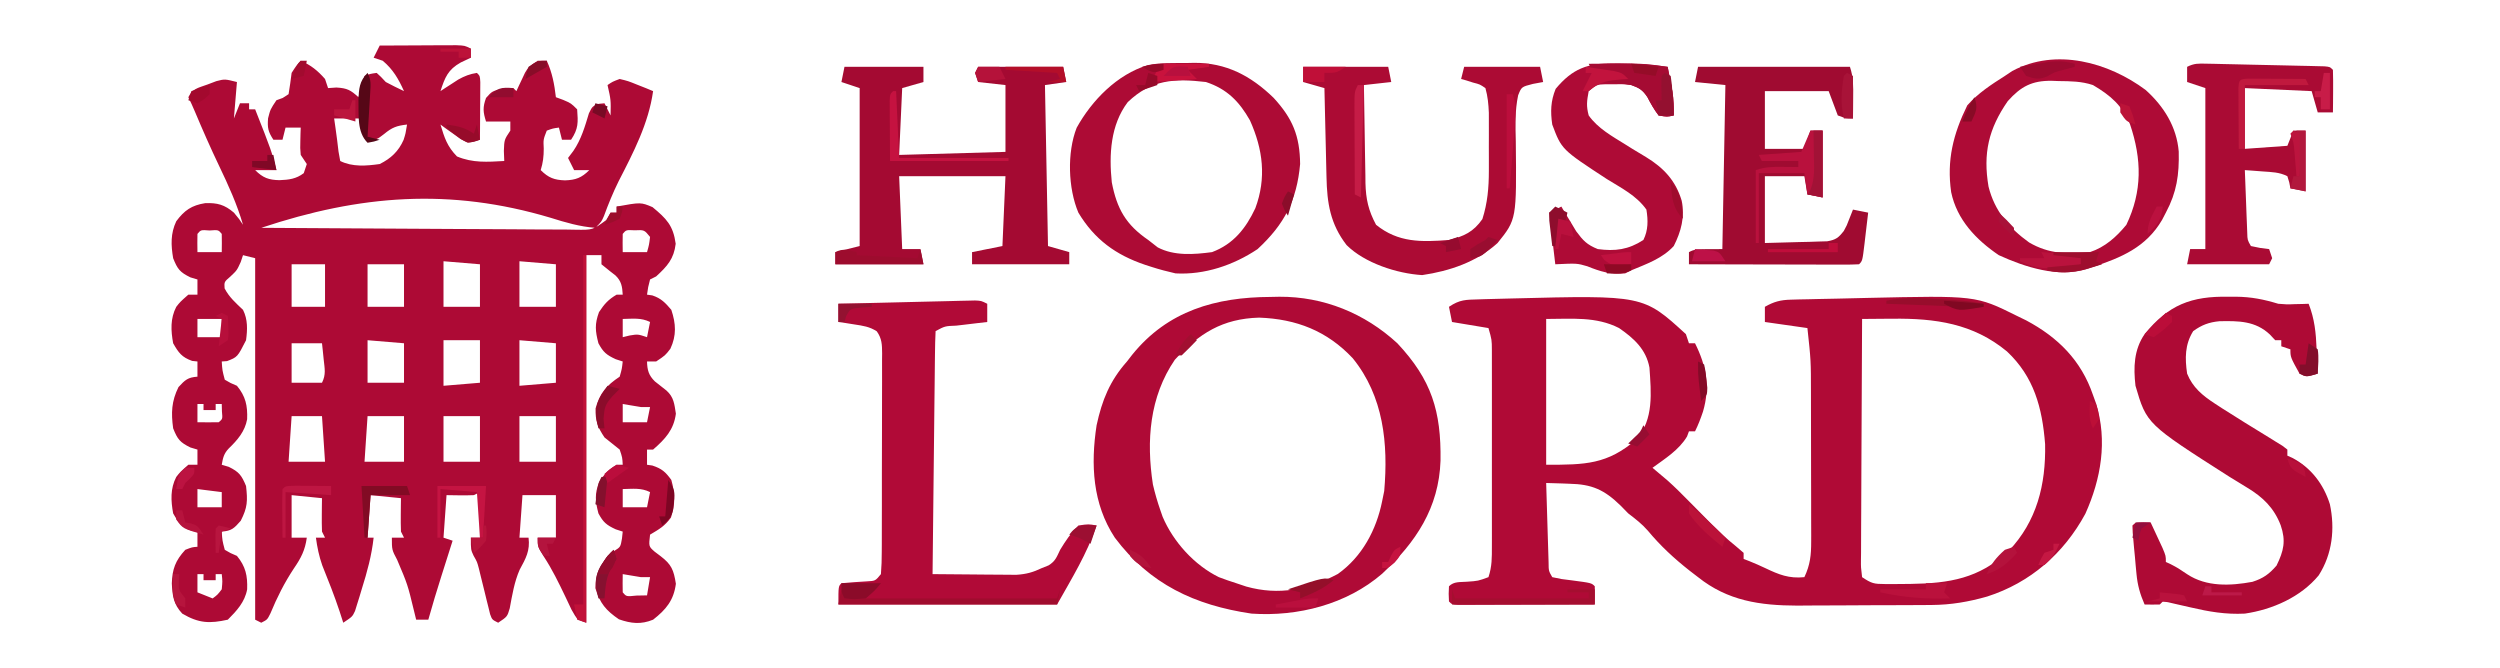 <?xml version="1.0" encoding="UTF-8"?>
<svg version="1.1" xmlns="http://www.w3.org/2000/svg" width="823" height="220">
<path d="M0 0 C3.951 -0.025 7.902 -0.043 11.853 -0.055 C13.859 -0.062 15.865 -0.075 17.871 -0.088 C19.756 -0.093 19.756 -0.093 21.68 -0.098 C22.842 -0.103 24.005 -0.108 25.203 -0.114 C28 0 28 0 30 1 C30 1.99 30 2.98 30 4 C28.36 4.773 28.36 4.773 26.688 5.562 C22.448 7.94 21.481 10.47 20 15 C20.797 14.476 20.797 14.476 21.609 13.941 C22.316 13.486 23.022 13.031 23.75 12.562 C24.794 11.884 24.794 11.884 25.859 11.191 C27.945 10.031 29.646 9.363 32 9 C33 10 33 10 33.114 12.041 C33.106 13.353 33.106 13.353 33.098 14.691 C33.093 16.108 33.093 16.108 33.088 17.553 C33.075 19.043 33.075 19.043 33.062 20.562 C33.058 21.56 33.053 22.557 33.049 23.584 C33.037 26.056 33.021 28.528 33 31 C29.295 32.152 29.295 32.152 26.641 30.785 C25.457 29.932 25.457 29.932 24.25 29.062 C23.451 28.497 22.652 27.931 21.828 27.348 C21.225 26.903 20.622 26.458 20 26 C21.32 30.4 22.218 33.197 25.438 36.5 C30.61 38.678 35.465 38.322 41 38 C40.959 36.907 40.917 35.814 40.875 34.688 C41 31 41 31 43 28 C43 27.01 43 26.02 43 25 C40.36 25 37.72 25 35 25 C34.021 21.886 33.87 20.357 35 17.25 C37 15 37 15 40.625 14.125 C41.739 14.084 42.852 14.043 44 14 C44.495 14.495 44.495 14.495 45 15 C45.254 14.446 45.508 13.891 45.77 13.32 C46.286 12.234 46.286 12.234 46.812 11.125 C47.149 10.406 47.485 9.686 47.832 8.945 C49 7 49 7 52 5 C52.99 5 53.98 5 55 5 C56.803 8.967 57.492 12.682 58 17 C59.176 17.433 59.176 17.433 60.375 17.875 C63 19 63 19 65 21 C65.315 25.336 65.449 27.327 63 31 C62.01 31 61.02 31 60 31 C59.505 29.02 59.505 29.02 59 27 C57.015 27.267 57.015 27.267 55 28 C53.845 30.937 53.845 30.937 54 33.938 C54 36.559 53.763 38.52 53 41 C55.543 43.543 57.495 44.257 61 44.375 C64.505 44.257 66.457 43.543 69 41 C67.35 41 65.7 41 64 41 C63.01 39.02 63.01 39.02 62 37 C62.578 36.237 63.155 35.474 63.75 34.688 C66.354 30.874 67.548 26.683 68.875 22.293 C70 20 70 20 72.125 19.176 C72.744 19.118 73.362 19.06 74 19 C74.99 20.98 74.99 20.98 76 23 C76.113 17.917 76.113 17.917 75 13 C76.641 11.883 76.641 11.883 79 11 C81.797 11.68 81.797 11.68 84.75 12.875 C85.735 13.264 86.72 13.654 87.734 14.055 C88.856 14.523 88.856 14.523 90 15 C88.507 25.674 83.514 35.201 78.641 44.684 C76.793 48.418 75.255 52.2 73.824 56.109 C73 58 73 58 71 60 C65.865 59.623 61.133 58.227 56.25 56.688 C23.11 46.801 -6.443 49.148 -39 60 C-24.597 60.117 -10.193 60.205 4.211 60.259 C10.899 60.285 17.586 60.32 24.274 60.377 C30.725 60.431 37.177 60.461 43.628 60.474 C46.092 60.484 48.556 60.502 51.02 60.529 C54.466 60.565 57.911 60.57 61.356 60.568 C62.38 60.586 63.404 60.604 64.458 60.622 C70.125 60.712 70.125 60.712 74.54 57.465 C75.022 56.651 75.504 55.838 76 55 C76.66 55 77.32 55 78 55 C78 54.34 78 53.68 78 53 C85.96 51.561 85.96 51.561 89.812 53.188 C94.378 56.97 96.624 59.205 97.438 65.25 C96.856 70.234 94.627 72.674 91 76 C90.01 76.495 90.01 76.495 89 77 C88.344 79.527 88.344 79.527 88 82 C88.578 82.082 89.155 82.165 89.75 82.25 C92.67 83.223 94.018 84.676 96 87 C97.522 91.566 97.747 95.399 95.688 99.812 C94 102 94 102 91 104 C90.01 104 89.02 104 88 104 C88.084 106.865 88.526 108.534 90.59 110.562 C91.844 111.588 93.116 112.592 94.406 113.57 C96.845 115.758 97.003 118.022 97.5 121.188 C96.802 126.508 93.991 129.524 90 133 C89.34 133 88.68 133 88 133 C88 134.65 88 136.3 88 138 C88.578 138.083 89.155 138.165 89.75 138.25 C92.874 139.291 94.053 140.315 96 143 C97.256 147.464 97.345 150.966 95.875 155.375 C93.84 158.223 91.961 159.239 89 161 C88.544 164.878 88.544 164.878 90.496 166.598 C91.137 167.081 91.777 167.564 92.438 168.062 C96.055 170.818 96.783 172.615 97.5 177.188 C96.787 182.626 94.283 185.656 90 189 C86.014 190.63 82.82 190.284 78.75 188.875 C74.507 185.982 72.468 183.58 71 178.625 C71 173.755 72.185 171.957 75 168 C75.722 167.464 76.444 166.928 77.188 166.375 C79.269 165.084 79.269 165.084 79.75 162.312 C79.832 161.549 79.915 160.786 80 160 C78.855 159.629 78.855 159.629 77.688 159.25 C74.62 157.823 73.6 156.96 72 154 C70.948 149.941 70.74 147.712 72.188 143.75 C73.941 141.09 75.263 139.589 78 138 C78.66 138 79.32 138 80 138 C79.879 135.635 79.879 135.635 79 133 C77.346 131.651 75.678 130.319 74 129 C71.687 125.53 70.989 123.627 71.062 119.438 C72.443 114.377 74.684 111.877 79 109 C79.73 106.437 79.73 106.437 80 104 C78.855 103.629 78.855 103.629 77.688 103.25 C74.62 101.823 73.6 100.96 72 98 C70.948 93.941 70.74 91.712 72.188 87.75 C73.941 85.09 75.263 83.589 78 82 C78.66 82 79.32 82 80 82 C79.847 79.321 79.58 77.554 77.598 75.66 C77.05 75.236 76.502 74.812 75.938 74.375 C74.968 73.591 73.999 72.808 73 72 C73 71.01 73 70.02 73 69 C71.35 69 69.7 69 68 69 C68 108.93 68 148.86 68 190 C65 189 65 189 63.133 185.684 C62.455 184.273 61.786 182.857 61.125 181.438 C58.938 176.877 56.786 172.422 54 168.188 C52 165 52 165 52 162 C53.98 162 55.96 162 58 162 C58 157.38 58 152.76 58 148 C54.37 148 50.74 148 47 148 C46.67 152.62 46.34 157.24 46 162 C46.99 162 47.98 162 49 162 C49.539 166.313 48.104 168.815 46.078 172.539 C44.298 176.601 43.62 180.899 42.809 185.242 C42 188 42 188 39 190 C37 189 37 189 36.346 187.206 C36.159 186.441 35.973 185.675 35.781 184.887 C35.571 184.051 35.361 183.215 35.145 182.354 C34.932 181.474 34.719 180.594 34.5 179.688 C34.077 177.961 33.65 176.236 33.219 174.512 C33.032 173.743 32.846 172.974 32.654 172.182 C32.068 169.968 32.068 169.968 30.924 167.968 C30 166 30 166 30 162 C30.99 162 31.98 162 33 162 C33 157.05 33 152.1 33 147 C32.34 147.33 31.68 147.66 31 148 C27.995 148.136 25.009 148.043 22 148 C21.67 152.62 21.34 157.24 21 162 C21.99 162.33 22.98 162.66 24 163 C23.829 163.539 23.657 164.078 23.481 164.633 C22.695 167.109 21.91 169.586 21.125 172.062 C20.856 172.91 20.586 173.758 20.309 174.631 C18.798 179.402 17.347 184.18 16 189 C14.68 189 13.36 189 12 189 C11.636 187.515 11.636 187.515 11.266 186 C9.188 177.414 9.188 177.414 5.75 169.312 C4 166 4 166 4 162 C5.32 162 6.64 162 8 162 C7.67 161.34 7.34 160.68 7 160 C6.93 158.126 6.916 156.25 6.938 154.375 C6.947 153.372 6.956 152.369 6.965 151.336 C6.976 150.565 6.988 149.794 7 149 C3.7 148.67 0.4 148.34 -3 148 C-3.33 152.62 -3.66 157.24 -4 162 C-3.34 162 -2.68 162 -2 162 C-2.648 167.842 -4.111 173.213 -5.875 178.812 C-6.132 179.67 -6.388 180.528 -6.652 181.412 C-6.909 182.231 -7.165 183.051 -7.43 183.895 C-7.659 184.636 -7.888 185.376 -8.125 186.14 C-9 188 -9 188 -12 190 C-12.392 188.783 -12.784 187.566 -13.188 186.312 C-14.891 181.163 -16.887 176.143 -18.914 171.113 C-19.978 168.064 -20.569 165.194 -21 162 C-20.01 162 -19.02 162 -18 162 C-18.33 161.34 -18.66 160.68 -19 160 C-19.07 158.126 -19.084 156.25 -19.062 154.375 C-19.053 153.372 -19.044 152.369 -19.035 151.336 C-19.024 150.565 -19.012 149.794 -19 149 C-22.3 148.67 -25.6 148.34 -29 148 C-29 152.62 -29 157.24 -29 162 C-27.35 162 -25.7 162 -24 162 C-24.563 166.132 -25.902 168.704 -28.25 172.125 C-31.39 176.87 -33.779 181.634 -35.957 186.883 C-37 189 -37 189 -39 190 C-39.66 189.67 -40.32 189.34 -41 189 C-41 149.73 -41 110.46 -41 70 C-42.32 69.67 -43.64 69.34 -45 69 C-45.248 69.743 -45.495 70.485 -45.75 71.25 C-47 74 -47 74 -49.188 76.062 C-51.206 77.794 -51.206 77.794 -51.062 79.938 C-49.563 82.847 -47.359 84.759 -45 87 C-43.392 90.215 -43.528 93.513 -44 97 C-46.821 102.542 -46.821 102.542 -50.25 103.875 C-50.828 103.916 -51.405 103.957 -52 104 C-51.816 106.941 -51.816 106.941 -51 110 C-49.117 111.108 -49.117 111.108 -47 112 C-44.148 115.463 -43.471 118.519 -43.641 123.008 C-44.366 127.027 -46.817 129.861 -49.688 132.625 C-51.307 134.322 -51.607 135.719 -52 138 C-51.237 138.227 -50.474 138.454 -49.688 138.688 C-46.287 140.348 -45.441 141.512 -44 145 C-43.454 149.914 -43.5 152.017 -45.75 156.438 C-47.944 158.937 -48.751 159.768 -52 160 C-51.816 162.941 -51.816 162.941 -51 166 C-49.117 167.108 -49.117 167.108 -47 168 C-44.148 171.463 -43.476 174.517 -43.637 179.004 C-44.399 183.192 -47.078 186.078 -50 189 C-55.986 190.319 -59.534 190.216 -65 187 C-67.89 183.923 -68.241 181.147 -68.438 177.062 C-68.29 172.357 -67.264 169.536 -64 166 C-61.75 165.125 -61.75 165.125 -60 165 C-60 163.35 -60 161.7 -60 160 C-60.578 159.938 -61.155 159.876 -61.75 159.812 C-65.171 158.577 -66.194 157.16 -68 154 C-68.759 149.82 -68.964 145.866 -66.977 142.02 C-65.688 140.375 -65.688 140.375 -63 138 C-62.01 138 -61.02 138 -60 138 C-60 136.35 -60 134.7 -60 133 C-61.145 132.66 -61.145 132.66 -62.312 132.312 C-65.774 130.622 -66.579 129.59 -68 126 C-68.701 120.88 -68.547 117.114 -66.25 112.438 C-64.056 110.061 -63.171 109.227 -60 109 C-60 107.35 -60 105.7 -60 104 C-60.866 103.907 -60.866 103.907 -61.75 103.812 C-65.171 102.577 -66.194 101.16 -68 98 C-68.759 93.82 -68.964 89.866 -66.977 86.02 C-65.688 84.375 -65.688 84.375 -63 82 C-62.01 82 -61.02 82 -60 82 C-60 80.35 -60 78.7 -60 77 C-60.763 76.773 -61.526 76.546 -62.312 76.312 C-65.774 74.622 -66.579 73.59 -68 70 C-68.731 65.686 -68.878 61.846 -66.969 57.832 C-64.292 54.226 -61.896 52.583 -57.438 51.875 C-53.465 51.735 -51.092 52.362 -48 55 C-46.188 57.188 -46.188 57.188 -45 59 C-46.981 52.191 -49.814 45.983 -52.869 39.607 C-55.7 33.689 -58.324 27.706 -60.871 21.66 C-61.538 20.088 -62.236 18.528 -63 17 C-61.55 14.1 -59.687 13.913 -56.688 12.812 C-55.722 12.448 -54.756 12.083 -53.762 11.707 C-51 11 -51 11 -47 12 C-47.33 15.96 -47.66 19.92 -48 24 C-47.34 22.35 -46.68 20.7 -46 19 C-45.01 19 -44.02 19 -43 19 C-43 19.66 -43 20.32 -43 21 C-42.34 21 -41.68 21 -41 21 C-35.629 34.633 -35.629 34.633 -34 41 C-36.31 41 -38.62 41 -41 41 C-38.441 43.559 -36.525 44.24 -33 44.312 C-29.905 44.186 -27.534 43.926 -25 42 C-24.67 41.01 -24.34 40.02 -24 39 C-24.66 38.01 -25.32 37.02 -26 36 C-26.195 33.738 -26.195 33.738 -26.125 31.312 C-26.107 30.504 -26.089 29.696 -26.07 28.863 C-26.047 28.248 -26.024 27.634 -26 27 C-27.65 27 -29.3 27 -31 27 C-31.33 28.32 -31.66 29.64 -32 31 C-32.99 31 -33.98 31 -35 31 C-36.719 28.371 -37.01 27.128 -36.75 23.938 C-36 21 -36 21 -34 18 C-33.319 17.753 -32.639 17.505 -31.938 17.25 C-31.298 16.837 -30.659 16.425 -30 16 C-29.613 13.675 -29.282 11.34 -29 9 C-27.438 6.562 -27.438 6.562 -26 5 C-22.629 6.445 -20.42 8.247 -18 11 C-17.505 12.485 -17.505 12.485 -17 14 C-16.093 13.938 -15.185 13.876 -14.25 13.812 C-10.71 14.017 -9.551 14.646 -7 17 C-6.34 14.69 -5.68 12.38 -5 10 C-3.188 9.312 -3.188 9.312 -1 9 C0.375 10.25 0.375 10.25 2 12 C3.976 13.046 5.974 14.054 8 15 C6.158 10.948 4.422 7.887 1 5 C0.01 4.67 -0.98 4.34 -2 4 C-1.34 2.68 -0.68 1.36 0 0 Z M-15 24 C-14.856 25.011 -14.711 26.021 -14.562 27.062 C-14.191 29.662 -13.857 32.266 -13.562 34.875 C-13.377 35.906 -13.191 36.938 -13 38 C-8.994 40.003 -4.345 39.622 0 39 C3.683 37.178 6.194 34.819 7.867 31.043 C8.529 28.946 8.529 28.946 9 26 C5.614 26.387 4.11 26.909 1.438 29.125 C-1 31 -1 31 -3.312 30.75 C-3.869 30.503 -4.426 30.255 -5 30 C-5.33 28.02 -5.66 26.04 -6 24 C-8.97 24 -11.94 24 -15 24 Z M-60 62 C-60.041 64 -60.043 66 -60 68 C-57.36 68 -54.72 68 -52 68 C-51.957 66 -51.959 64 -52 62 C-53.118 60.656 -53.118 60.656 -56 60.875 C-58.882 60.656 -58.882 60.656 -60 62 Z M80 62 C79.959 64 79.957 66 80 68 C82.64 68 85.28 68 88 68 C88.68 65.603 88.68 65.603 89 63 C87.109 60.667 87.109 60.667 83.938 60.812 C81.112 60.668 81.112 60.668 80 62 Z M21 71 C21 75.95 21 80.9 21 86 C24.96 86 28.92 86 33 86 C33 81.38 33 76.76 33 72 C29.04 71.67 25.08 71.34 21 71 Z M46 71 C46 75.95 46 80.9 46 86 C49.96 86 53.92 86 58 86 C58 81.38 58 76.76 58 72 C54.04 71.67 50.08 71.34 46 71 Z M-29 72 C-29 76.62 -29 81.24 -29 86 C-25.37 86 -21.74 86 -18 86 C-18 81.38 -18 76.76 -18 72 C-21.63 72 -25.26 72 -29 72 Z M-4 72 C-4 76.62 -4 81.24 -4 86 C-0.04 86 3.92 86 8 86 C8 81.38 8 76.76 8 72 C4.04 72 0.08 72 -4 72 Z M-60 90 C-60 91.98 -60 93.96 -60 96 C-57.36 96 -54.72 96 -52 96 C-52 94.02 -52 92.04 -52 90 C-54.64 90 -57.28 90 -60 90 Z M80 90 C80 91.98 80 93.96 80 96 C80.763 95.814 81.526 95.629 82.312 95.438 C85 95 85 95 88 96 C88.33 94.35 88.66 92.7 89 91 C86.043 89.522 83.258 89.94 80 90 Z M-4 97 C-4 101.62 -4 106.24 -4 111 C-0.04 111 3.92 111 8 111 C8 106.71 8 102.42 8 98 C4.04 97.67 0.08 97.34 -4 97 Z M21 97 C21 101.95 21 106.9 21 112 C26.94 111.505 26.94 111.505 33 111 C33 106.38 33 101.76 33 97 C29.04 97 25.08 97 21 97 Z M46 97 C46 101.95 46 106.9 46 112 C51.94 111.505 51.94 111.505 58 111 C58 106.71 58 102.42 58 98 C54.04 97.67 50.08 97.34 46 97 Z M-29 98 C-29 102.29 -29 106.58 -29 111 C-25.7 111 -22.4 111 -19 111 C-17.636 108.272 -18.122 106.39 -18.438 103.375 C-18.539 102.372 -18.641 101.369 -18.746 100.336 C-18.83 99.565 -18.914 98.794 -19 98 C-22.3 98 -25.6 98 -29 98 Z M-60 118 C-60 119.98 -60 121.96 -60 124 C-57.667 124.042 -55.333 124.041 -53 124 C-51.704 122.934 -51.704 122.934 -51.938 120.438 C-51.958 119.633 -51.979 118.829 -52 118 C-52.66 118 -53.32 118 -54 118 C-54 118.66 -54 119.32 -54 120 C-55.32 120 -56.64 120 -58 120 C-58 119.34 -58 118.68 -58 118 C-58.66 118 -59.32 118 -60 118 Z M80 118 C80 119.98 80 121.96 80 124 C82.64 124 85.28 124 88 124 C88.33 122.35 88.66 120.7 89 119 C88.01 119 87.02 119 86 119 C83.997 118.686 81.996 118.355 80 118 Z M-29 122 C-29.495 129.425 -29.495 129.425 -30 137 C-26.04 137 -22.08 137 -18 137 C-18.33 132.05 -18.66 127.1 -19 122 C-22.3 122 -25.6 122 -29 122 Z M-4 122 C-4.495 129.425 -4.495 129.425 -5 137 C-0.71 137 3.58 137 8 137 C8 132.05 8 127.1 8 122 C4.04 122 0.08 122 -4 122 Z M21 122 C21 126.95 21 131.9 21 137 C24.96 137 28.92 137 33 137 C33 132.05 33 127.1 33 122 C29.04 122 25.08 122 21 122 Z M46 122 C46 126.95 46 131.9 46 137 C49.96 137 53.92 137 58 137 C58 132.05 58 127.1 58 122 C54.04 122 50.08 122 46 122 Z M-60 146 C-60 147.98 -60 149.96 -60 152 C-57.36 152 -54.72 152 -52 152 C-52 150.35 -52 148.7 -52 147 C-54.64 146.67 -57.28 146.34 -60 146 Z M80 146 C80 147.98 80 149.96 80 152 C82.64 152 85.28 152 88 152 C88.33 150.35 88.66 148.7 89 147 C86.043 145.522 83.258 145.94 80 146 Z M-60 174 C-60 175.98 -60 177.96 -60 180 C-57.525 180.99 -57.525 180.99 -55 182 C-53.396 180.815 -53.396 180.815 -52 179 C-51.749 176.374 -51.749 176.374 -52 174 C-52.66 174 -53.32 174 -54 174 C-54 174.66 -54 175.32 -54 176 C-55.32 176 -56.64 176 -58 176 C-58 175.34 -58 174.68 -58 174 C-58.66 174 -59.32 174 -60 174 Z M80 174 C79.957 176 79.959 178 80 180 C81.184 181.416 81.184 181.416 84.562 181.062 C86.264 181.032 86.264 181.032 88 181 C88.33 179.02 88.66 177.04 89 175 C88.01 175 87.02 175 86 175 C83.997 174.686 81.996 174.355 80 174 Z " fill="#AD0A35" transform="translate(125,15)"/>
<path d="M0 0 C0.495 1.485 0.495 1.485 1 3 C1.66 3 2.32 3 3 3 C6.736 10.473 8.021 17.362 5.625 25.5 C4.858 27.764 4.068 29.863 3 32 C2.34 32 1.68 32 1 32 C0.691 32.835 0.691 32.835 0.375 33.688 C-2.269 38.135 -6.87 40.982 -11 44 C-10.553 44.375 -10.105 44.75 -9.645 45.137 C-9.04 45.648 -8.435 46.16 -7.812 46.688 C-7.221 47.186 -6.629 47.685 -6.02 48.199 C-3.58 50.375 -1.296 52.673 1 55 C2.977 57.002 4.957 59.002 6.938 61 C7.687 61.762 7.687 61.762 8.451 62.539 C10.994 65.099 13.561 67.494 16.379 69.75 C17.244 70.493 18.109 71.235 19 72 C19 72.66 19 73.32 19 74 C19.959 74.371 19.959 74.371 20.938 74.75 C22.685 75.463 24.424 76.204 26.125 77.023 C30.602 79.156 33.919 80.521 39 80 C40.924 75.942 41.248 72.697 41.243 68.225 C41.246 67.234 41.246 67.234 41.249 66.223 C41.252 64.048 41.242 61.874 41.23 59.699 C41.229 58.179 41.229 56.658 41.229 55.137 C41.228 51.952 41.219 48.767 41.206 45.582 C41.189 41.517 41.185 37.452 41.186 33.387 C41.185 30.247 41.18 27.106 41.173 23.965 C41.17 22.467 41.168 20.969 41.167 19.472 C41.159 8.698 41.159 8.698 40 -2 C35.38 -2.66 30.76 -3.32 26 -4 C26 -5.65 26 -7.3 26 -9 C28.959 -10.687 31.148 -11.267 34.543 -11.351 C35.439 -11.377 36.335 -11.403 37.259 -11.43 C38.225 -11.448 39.192 -11.466 40.188 -11.484 C41.706 -11.521 41.706 -11.521 43.255 -11.557 C45.407 -11.606 47.559 -11.649 49.711 -11.688 C52.933 -11.749 56.154 -11.832 59.375 -11.918 C95.442 -12.737 95.442 -12.737 109 -6 C110.489 -5.275 110.489 -5.275 112.008 -4.535 C122.505 1.055 130.116 8.649 134 20 C134.345 20.954 134.691 21.908 135.047 22.891 C138.804 35.147 136.677 47.615 131.5 59.125 C124.442 72.177 113.358 81.839 99.188 86.375 C93.088 88.118 87.275 89.119 80.926 89.161 C79.157 89.176 79.157 89.176 77.353 89.19 C76.091 89.194 74.828 89.199 73.527 89.203 C72.213 89.209 70.898 89.215 69.544 89.22 C66.762 89.231 63.981 89.237 61.199 89.24 C57.672 89.246 54.145 89.27 50.617 89.298 C47.872 89.317 45.128 89.322 42.383 89.324 C40.462 89.328 38.54 89.347 36.619 89.366 C24.355 89.335 13.734 87.774 4 80 C2.639 78.956 2.639 78.956 1.25 77.891 C-3.87 73.856 -8.354 69.724 -12.516 64.711 C-14.448 62.484 -16.661 60.785 -19 59 C-20.207 57.763 -20.207 57.763 -21.438 56.5 C-26.889 51.181 -30.955 49.398 -38.375 49.25 C-39.479 49.206 -39.479 49.206 -40.605 49.16 C-42.403 49.09 -44.202 49.043 -46 49 C-45.882 53.094 -45.758 57.187 -45.628 61.28 C-45.584 62.673 -45.543 64.066 -45.503 65.459 C-45.445 67.46 -45.381 69.46 -45.316 71.461 C-45.261 73.268 -45.261 73.268 -45.205 75.111 C-45.189 77.94 -45.189 77.94 -44 80 C-40.993 80.656 -40.993 80.656 -37.5 81.062 C-31.095 81.905 -31.095 81.905 -30 83 C-29.959 85 -29.957 87 -30 89 C-36.675 89.025 -43.35 89.043 -50.026 89.055 C-52.298 89.06 -54.571 89.067 -56.844 89.075 C-60.103 89.088 -63.362 89.093 -66.621 89.098 C-67.644 89.103 -68.667 89.108 -69.721 89.113 C-70.662 89.113 -71.603 89.113 -72.572 89.114 C-73.405 89.116 -74.237 89.118 -75.095 89.12 C-77 89 -77 89 -78 88 C-78.125 85.5 -78.125 85.5 -78 83 C-76.357 81.357 -74.32 81.681 -72.062 81.5 C-68.394 81.248 -68.394 81.248 -65 80 C-63.813 76.438 -63.873 73.599 -63.871 69.838 C-63.869 69.113 -63.867 68.387 -63.865 67.64 C-63.861 65.24 -63.864 62.841 -63.867 60.441 C-63.867 58.774 -63.866 57.106 -63.864 55.438 C-63.863 51.942 -63.865 48.446 -63.87 44.95 C-63.875 40.47 -63.872 35.99 -63.866 31.509 C-63.862 28.065 -63.864 24.621 -63.866 21.176 C-63.867 19.525 -63.866 17.873 -63.864 16.221 C-63.861 13.911 -63.865 11.601 -63.871 9.291 C-63.871 7.977 -63.872 6.662 -63.873 5.308 C-63.893 1.849 -63.893 1.849 -65 -2 C-70.94 -2.99 -70.94 -2.99 -77 -4 C-77.33 -5.65 -77.66 -7.3 -78 -9 C-74.38 -11.414 -72.508 -11.318 -68.191 -11.449 C-67.517 -11.472 -66.842 -11.494 -66.147 -11.517 C-63.953 -11.585 -61.758 -11.638 -59.562 -11.688 C-58.445 -11.716 -58.445 -11.716 -57.304 -11.746 C-14.04 -12.849 -14.04 -12.849 0 0 Z M-46 -5 C-46 10.84 -46 26.68 -46 43 C-33.118 43 -25.856 42.921 -16.25 34.625 C-10.537 27.96 -11.437 19.293 -12 11 C-13.116 4.974 -17.136 1.365 -22 -2 C-29.568 -5.876 -37.623 -5 -46 -5 Z M58 -5 C57.931 6.048 57.877 17.096 57.845 28.144 C57.829 33.274 57.808 38.404 57.774 43.533 C57.741 48.48 57.723 53.427 57.715 58.375 C57.71 60.266 57.699 62.156 57.683 64.047 C57.661 66.688 57.658 69.329 57.659 71.97 C57.649 72.758 57.638 73.545 57.627 74.357 C57.605 76.753 57.605 76.753 58 80 C61.145 82.097 61.91 82.255 65.5 82.266 C66.823 82.272 66.823 82.272 68.173 82.278 C69.106 82.269 70.039 82.26 71 82.25 C72.425 82.24 72.425 82.24 73.88 82.229 C86.823 82.039 96.52 80.434 106.188 71.438 C115.552 61.641 118.524 49.499 118.25 36.215 C117.317 24.219 114.589 14.037 105.688 5.688 C94.546 -3.518 82.111 -5.236 68.012 -5.078 C67.045 -5.072 66.079 -5.067 65.083 -5.061 C62.722 -5.046 60.361 -5.026 58 -5 Z " fill="#B00A36" transform="translate(555,110)"/>
<path d="M0 0 C0.978 -0.021 1.956 -0.041 2.963 -0.062 C17.521 -0.139 31.067 5.354 41.812 15.25 C53.128 27.318 56.254 37.628 56.035 53.902 C55.493 69.494 47.93 80.727 36.812 91.125 C25.138 101.205 9.074 105.302 -6.188 104.25 C-24.884 101.495 -39.7 94.55 -51.188 79.25 C-58.524 68.086 -59.168 55.175 -57.188 42.25 C-55.394 33.944 -52.815 27.599 -47.188 21.25 C-46.343 20.159 -46.343 20.159 -45.48 19.047 C-33.722 4.491 -17.882 0.092 0 0 Z M-31.438 20.688 C-39.776 32.898 -40.862 47.362 -38.652 61.73 C-37.976 64.645 -37.173 67.426 -36.188 70.25 C-35.822 71.302 -35.822 71.302 -35.449 72.375 C-31.935 80.636 -24.981 88.317 -16.938 92.25 C-15.041 92.972 -13.122 93.637 -11.188 94.25 C-10.105 94.612 -9.022 94.974 -7.906 95.348 C2.868 98.345 12.43 96.395 22.25 91.188 C30.232 85.506 34.923 76.666 36.812 67.25 C37.039 66.136 37.266 65.022 37.5 63.875 C38.844 48.288 37.303 32.734 27.148 20.195 C18.686 11.192 8.599 7.25 -3.688 6.812 C-15.793 7.157 -23.435 12.018 -31.438 20.688 Z " fill="#AF0A36" transform="translate(418.188,97.75)"/>
<path d="M0 0 C0.807 -0.003 1.614 -0.006 2.445 -0.01 C7.441 0.035 11.567 0.852 16.375 2.312 C19.194 2.55 19.194 2.55 21.812 2.438 C22.677 2.419 23.542 2.401 24.434 2.383 C25.395 2.348 25.395 2.348 26.375 2.312 C28.348 7.334 28.784 11.868 29 17.188 C29.058 18.363 29.058 18.363 29.117 19.562 C29.211 21.479 29.294 23.396 29.375 25.312 C25.625 26.438 25.625 26.438 23.375 25.312 C20.375 19.889 20.375 19.889 20.375 17.312 C19.385 16.983 18.395 16.652 17.375 16.312 C17.375 15.652 17.375 14.992 17.375 14.312 C16.715 14.312 16.055 14.312 15.375 14.312 C14.797 13.694 14.22 13.075 13.625 12.438 C8.848 7.926 3.279 7.931 -2.996 8.059 C-6.464 8.394 -8.797 9.282 -11.625 11.312 C-14.386 15.751 -14.361 20.245 -13.625 25.312 C-11.798 29.844 -8.578 32.504 -4.562 35.125 C-3.768 35.644 -2.973 36.163 -2.155 36.698 C2.881 39.912 7.963 43.051 13.061 46.164 C14.285 46.926 14.285 46.926 15.535 47.703 C16.274 48.157 17.013 48.611 17.774 49.079 C18.566 49.69 18.566 49.69 19.375 50.312 C19.375 50.972 19.375 51.633 19.375 52.312 C19.962 52.577 20.548 52.841 21.152 53.113 C27.289 56.424 31.295 61.724 33.375 68.312 C35.089 76.357 34.203 84.668 29.688 91.723 C23.774 98.885 14.433 102.989 5.375 104.312 C-0.927 104.639 -6.44 103.683 -12.562 102.25 C-14.258 101.858 -15.955 101.471 -17.652 101.09 C-18.392 100.917 -19.132 100.744 -19.894 100.566 C-20.465 100.482 -21.037 100.399 -21.625 100.312 C-22.12 100.808 -22.12 100.808 -22.625 101.312 C-24.291 101.353 -25.959 101.355 -27.625 101.312 C-29.116 97.914 -29.946 94.957 -30.293 91.266 C-30.381 90.339 -30.47 89.412 -30.561 88.457 C-30.644 87.502 -30.727 86.547 -30.812 85.562 C-30.907 84.592 -31.002 83.621 -31.1 82.621 C-31.586 77.312 -31.586 77.312 -31.625 75.312 C-30.625 74.312 -30.625 74.312 -28.062 74.25 C-27.258 74.271 -26.454 74.291 -25.625 74.312 C-24.787 76.102 -23.955 77.894 -23.125 79.688 C-22.661 80.685 -22.197 81.683 -21.719 82.711 C-20.625 85.312 -20.625 85.312 -20.625 87.312 C-19.821 87.684 -19.821 87.684 -19 88.062 C-16.625 89.312 -16.625 89.312 -13.562 91.375 C-7.245 95.542 0.581 95.199 7.867 93.852 C11.432 92.708 13.364 91.326 15.812 88.5 C18.191 83.647 18.942 80.387 17.188 75.25 C15.007 69.547 11.349 65.981 6.188 62.875 C5.213 62.276 4.238 61.676 3.234 61.059 C2.291 60.482 1.347 59.906 0.375 59.312 C-26.937 41.894 -26.937 41.894 -30.625 29.312 C-31.319 23.274 -31.161 17.465 -27.625 12.312 C-19.8 2.672 -12.217 -0.246 0 0 Z " fill="#AE0A35" transform="translate(733.625,97.688)"/>
<path d="M0 0 C0 1.98 0 3.96 0 6 C-1.143 6.133 -2.287 6.266 -3.465 6.402 C-4.956 6.581 -6.447 6.759 -7.938 6.938 C-8.692 7.025 -9.447 7.112 -10.225 7.201 C-13.922 7.343 -13.922 7.343 -17 9 C-17.125 11.494 -17.186 13.962 -17.205 16.457 C-17.22 17.628 -17.22 17.628 -17.235 18.822 C-17.267 21.414 -17.292 24.006 -17.316 26.598 C-17.337 28.39 -17.358 30.182 -17.379 31.974 C-17.435 36.701 -17.484 41.427 -17.532 46.154 C-17.582 50.973 -17.638 55.792 -17.693 60.611 C-17.801 70.074 -17.902 79.537 -18 89 C-13.677 89.05 -9.354 89.086 -5.03 89.11 C-3.561 89.12 -2.091 89.134 -0.622 89.151 C1.496 89.175 3.613 89.187 5.73 89.195 C7.003 89.206 8.276 89.216 9.587 89.227 C12.887 89.008 15.043 88.413 18 87 C18.722 86.711 19.444 86.422 20.188 86.125 C22.474 84.706 22.838 83.409 24 81 C25.762 78.092 27.572 75.393 30 73 C33.375 72.5 33.375 72.5 36 73 C32.759 82.429 27.996 90.118 23 99 C-0.76 99 -24.52 99 -49 99 C-49 93 -49 93 -48 92 C-45.192 91.716 -42.384 91.552 -39.566 91.379 C-36.839 91.237 -36.839 91.237 -35 89 C-34.797 86.517 -34.717 84.145 -34.725 81.66 C-34.72 80.904 -34.715 80.148 -34.71 79.369 C-34.696 76.862 -34.697 74.355 -34.699 71.848 C-34.695 70.109 -34.691 68.37 -34.686 66.631 C-34.679 62.984 -34.679 59.336 -34.684 55.689 C-34.69 51.01 -34.673 46.331 -34.65 41.653 C-34.635 38.061 -34.634 34.469 -34.637 30.877 C-34.637 29.152 -34.632 27.427 -34.622 25.701 C-34.609 23.29 -34.616 20.88 -34.628 18.469 C-34.62 17.754 -34.612 17.038 -34.605 16.301 C-34.635 13.42 -34.666 11.474 -36.355 9.079 C-38.711 7.534 -40.916 7.236 -43.688 6.812 C-44.681 6.654 -45.675 6.495 -46.699 6.332 C-47.838 6.168 -47.838 6.168 -49 6 C-49 4.02 -49 2.04 -49 0 C-42.343 -0.168 -35.686 -0.328 -29.029 -0.482 C-26.763 -0.536 -24.497 -0.591 -22.231 -0.648 C-18.98 -0.73 -15.728 -0.805 -12.477 -0.879 C-10.95 -0.919 -10.95 -0.919 -9.392 -0.961 C-7.981 -0.991 -7.981 -0.991 -6.542 -1.022 C-5.296 -1.052 -5.296 -1.052 -4.025 -1.082 C-2 -1 -2 -1 0 0 Z " fill="#B10A37" transform="translate(325,100)"/>
<path d="M0 0 C8.58 0 17.16 0 26 0 C26 1.65 26 3.3 26 5 C23.69 5.66 21.38 6.32 19 7 C18.67 14.26 18.34 21.52 18 29 C29.55 28.67 41.1 28.34 53 28 C53 20.74 53 13.48 53 6 C50.03 5.67 47.06 5.34 44 5 C43.505 3.515 43.505 3.515 43 2 C43.33 1.34 43.66 0.68 44 0 C53.24 0 62.48 0 72 0 C72.495 2.475 72.495 2.475 73 5 C70.69 5.33 68.38 5.66 66 6 C66.33 23.49 66.66 40.98 67 59 C69.31 59.66 71.62 60.32 74 61 C74 62.32 74 63.64 74 65 C63.44 65 52.88 65 42 65 C42 63.68 42 62.36 42 61 C45.3 60.34 48.6 59.68 52 59 C52.33 51.41 52.66 43.82 53 36 C41.45 36 29.9 36 18 36 C18.33 43.92 18.66 51.84 19 60 C20.98 60 22.96 60 25 60 C25.33 61.65 25.66 63.3 26 65 C16.43 65 6.86 65 -3 65 C-3 63.68 -3 62.36 -3 61 C-0.36 60.34 2.28 59.68 5 59 C5 41.84 5 24.68 5 7 C3.02 6.34 1.04 5.68 -1 5 C-0.67 3.35 -0.34 1.7 0 0 Z " fill="#A40A32" transform="translate(278,22)"/>
<path d="M0 0 C0.925 -0.021 1.85 -0.041 2.803 -0.062 C13.282 -0.122 21.462 4.177 28.969 11.465 C35.228 18.28 37.585 23.988 37.688 33.25 C36.605 45.202 32.517 53.077 23.688 61.25 C15.779 66.548 6.208 69.784 -3.312 69.25 C-6.021 68.632 -8.557 67.973 -11.188 67.125 C-12.24 66.786 -12.24 66.786 -13.314 66.44 C-22.984 63.171 -29.977 58.118 -35.312 49.25 C-38.7 41.239 -39.081 29.481 -35.875 21.312 C-30.898 12.302 -22.536 3.717 -12.467 0.697 C-8.36 -0.155 -4.179 0.023 0 0 Z M-19.062 12.875 C-24.768 20.426 -25.245 30.156 -24.312 39.25 C-22.642 47.993 -19.651 53.232 -12.312 58.25 C-11.281 59.054 -10.25 59.859 -9.188 60.688 C-3.76 63.557 2.781 63.04 8.688 62.25 C15.719 59.615 19.806 54.466 22.938 47.812 C26.655 37.845 25.456 28.406 21.172 18.871 C17.622 12.603 13.569 8.513 6.688 6.25 C-3.725 5.04 -11.224 5.393 -19.062 12.875 Z " fill="#AD0B35" transform="translate(390.312,20.75)"/>
<path d="M0 0 C6.024 5.405 10.233 12.171 10.902 20.273 C11.077 27.911 10.267 33.635 6.664 40.391 C6.252 41.185 5.839 41.979 5.414 42.797 C0.13 51.804 -7.973 55.178 -17.523 58.328 C-18.188 58.552 -18.853 58.776 -19.539 59.007 C-28.837 61.839 -39.66 58.355 -48.336 54.391 C-55.825 49.301 -62.119 42.73 -64.016 33.645 C-65.507 23.148 -63.351 14.537 -58.711 5.078 C-55.148 1.046 -50.855 -1.733 -46.336 -4.609 C-45.53 -5.147 -44.725 -5.684 -43.895 -6.238 C-29.485 -13.96 -12.19 -9.067 0 0 Z M-45.383 3.688 C-51.675 12.751 -53.577 20.859 -51.711 31.828 C-49.728 39.815 -44.942 45.477 -38.363 50.199 C-31.89 54.003 -25.704 54.127 -18.336 53.391 C-13.401 51.789 -9.582 48.358 -6.336 44.391 C-1.045 33.346 -1.243 22.812 -5.137 11.281 C-7.69 5.126 -11.581 1.769 -17.336 -1.609 C-21.12 -2.871 -24.704 -2.872 -28.648 -2.922 C-29.769 -2.965 -29.769 -2.965 -30.912 -3.01 C-37.349 -3.083 -41.022 -1.206 -45.383 3.688 Z " fill="#AE0B36" transform="translate(706.336,29.609)"/>
<path d="M0 0 C16.5 0 33 0 50 0 C51.187 3.56 51.097 6.438 51.062 10.188 C51.053 11.46 51.044 12.732 51.035 14.043 C51.024 15.019 51.012 15.995 51 17 C48.688 17 48.688 17 46 16 C45.01 13.36 44.02 10.72 43 8 C36.07 8 29.14 8 22 8 C22 14.27 22 20.54 22 27 C26.29 27 30.58 27 35 27 C35.66 25.02 36.32 23.04 37 21 C38.32 21 39.64 21 41 21 C41 28.26 41 35.52 41 43 C39.35 42.67 37.7 42.34 36 42 C35.505 39.03 35.505 39.03 35 36 C30.71 36 26.42 36 22 36 C22 43.26 22 50.52 22 58 C25.772 57.913 29.542 57.806 33.312 57.688 C34.384 57.665 35.456 57.642 36.561 57.619 C37.589 57.584 38.617 57.548 39.676 57.512 C40.624 57.486 41.572 57.459 42.548 57.432 C45.387 56.932 46.259 56.246 48 54 C48.977 52.198 48.977 52.198 49.688 50.312 C50.121 49.219 50.554 48.126 51 47 C52.65 47.33 54.3 47.66 56 48 C55.693 50.647 55.379 53.292 55.062 55.938 C54.975 56.692 54.888 57.447 54.799 58.225 C54.113 63.887 54.113 63.887 53 65 C51.251 65.094 49.498 65.117 47.746 65.114 C46.625 65.113 45.504 65.113 44.349 65.113 C42.519 65.106 42.519 65.106 40.652 65.098 C39.411 65.096 38.169 65.095 36.89 65.093 C33.584 65.089 30.278 65.08 26.972 65.069 C23.6 65.058 20.229 65.054 16.857 65.049 C10.238 65.038 3.619 65.021 -3 65 C-3 63.68 -3 62.36 -3 61 C-1 60 -1 60 8 60 C8.33 42.18 8.66 24.36 9 6 C5.7 5.67 2.4 5.34 -1 5 C-0.67 3.35 -0.34 1.7 0 0 Z " fill="#A00B31" transform="translate(559,22)"/>
<path d="M0 0 C9.24 0 18.48 0 28 0 C28.33 1.65 28.66 3.3 29 5 C24.545 5.495 24.545 5.495 20 6 C20.069 11.426 20.157 16.852 20.262 22.278 C20.296 24.122 20.324 25.966 20.346 27.809 C20.38 30.468 20.433 33.127 20.488 35.785 C20.495 36.602 20.501 37.419 20.508 38.261 C20.642 43.545 21.484 47.32 24 52 C31.308 57.908 38.895 57.709 48 57 C52.951 55.797 56.065 54.344 59 50.125 C60.698 44.818 61.127 39.801 61.133 34.246 C61.134 32.98 61.135 31.713 61.137 30.408 C61.131 28.443 61.131 28.443 61.125 26.438 C61.129 25.123 61.133 23.809 61.137 22.455 C61.135 20.557 61.135 20.557 61.133 18.621 C61.131 16.895 61.131 16.895 61.129 15.135 C61.012 12.279 60.774 9.749 60 7 C58.171 5.757 58.171 5.757 55.938 5.188 C55.204 4.954 54.471 4.721 53.715 4.48 C53.149 4.322 52.583 4.163 52 4 C52.33 2.68 52.66 1.36 53 0 C61.25 0 69.5 0 78 0 C78.495 2.475 78.495 2.475 79 5 C77.329 5.309 77.329 5.309 75.625 5.625 C71.883 6.584 71.883 6.584 70.773 9.363 C69.688 14.466 69.88 19.365 70 24.562 C70.27 50.194 70.27 50.194 64 58 C57.155 64.235 48.218 67.23 39.188 68.562 C30.865 68.055 20.244 64.597 14.293 58.676 C8.926 51.719 7.861 44.894 7.684 36.297 C7.652 35.04 7.652 35.04 7.621 33.758 C7.555 31.089 7.496 28.419 7.438 25.75 C7.394 23.937 7.351 22.125 7.307 20.312 C7.2 15.875 7.098 11.438 7 7 C4.69 6.34 2.38 5.68 0 5 C0 3.35 0 1.7 0 0 Z " fill="#AC0B34" transform="translate(429,22)"/>
<path d="M0 0 C1.346 0.025 1.346 0.025 2.72 0.051 C3.691 0.075 4.662 0.099 5.662 0.124 C6.655 0.145 7.649 0.166 8.673 0.188 C10.775 0.234 12.878 0.283 14.98 0.334 C18.21 0.412 21.441 0.479 24.672 0.545 C26.71 0.592 28.748 0.638 30.787 0.686 C31.76 0.706 32.733 0.726 33.735 0.746 C35.077 0.781 35.077 0.781 36.445 0.816 C37.632 0.844 37.632 0.844 38.843 0.873 C40.658 1.038 40.658 1.038 41.658 2.038 C41.731 4.391 41.742 6.746 41.72 9.1 C41.711 10.39 41.702 11.681 41.693 13.01 C41.682 14.009 41.67 15.008 41.658 16.038 C40.008 16.038 38.358 16.038 36.658 16.038 C35.998 13.728 35.338 11.418 34.658 9.038 C23.768 8.543 23.768 8.543 12.658 8.038 C12.658 14.638 12.658 21.238 12.658 28.038 C17.278 27.708 21.898 27.378 26.658 27.038 C27.318 25.388 27.978 23.738 28.658 22.038 C29.978 22.038 31.298 22.038 32.658 22.038 C32.658 28.638 32.658 35.238 32.658 42.038 C31.008 41.708 29.358 41.378 27.658 41.038 C27.534 40.398 27.41 39.759 27.283 39.1 C27.077 38.419 26.87 37.739 26.658 37.038 C23.956 35.687 21.54 35.699 18.533 35.475 C17.437 35.391 16.342 35.308 15.213 35.221 C13.948 35.13 13.948 35.13 12.658 35.038 C12.796 38.83 12.945 42.621 13.095 46.413 C13.135 47.493 13.174 48.573 13.215 49.686 C13.256 50.717 13.298 51.749 13.342 52.811 C13.378 53.764 13.415 54.717 13.453 55.699 C13.516 58.059 13.516 58.059 14.658 60.038 C17.687 60.695 17.687 60.695 20.658 61.038 C20.988 62.028 21.318 63.018 21.658 64.038 C21.328 64.698 20.998 65.358 20.658 66.038 C11.748 66.038 2.838 66.038 -6.342 66.038 C-6.012 64.388 -5.682 62.738 -5.342 61.038 C-3.692 61.038 -2.042 61.038 -0.342 61.038 C-0.342 43.548 -0.342 26.058 -0.342 8.038 C-2.322 7.378 -4.302 6.718 -6.342 6.038 C-6.342 4.388 -6.342 2.738 -6.342 1.038 C-3.974 -0.146 -2.636 -0.056 0 0 Z " fill="#AA0B34" transform="translate(726.342,20.962)"/>
<path d="M0 0 C0.762 0.002 1.524 0.004 2.308 0.006 C7.562 0.046 12.67 0.368 17.875 1.125 C18.214 2.853 18.546 4.583 18.875 6.312 C19.061 7.275 19.246 8.238 19.438 9.23 C19.844 11.918 19.954 14.413 19.875 17.125 C17.688 17.625 17.688 17.625 14.875 17.125 C13.405 15.197 12.298 13.222 11.184 11.07 C9.598 8.714 8.549 8.048 5.875 7.125 C3.158 6.81 3.158 6.81 0.312 6.875 C-0.638 6.87 -1.588 6.865 -2.566 6.859 C-5.366 6.949 -5.366 6.949 -8.125 9.125 C-8.738 12.413 -8.961 14 -8.125 17.125 C-5.102 21.413 -0.365 23.997 4.016 26.727 C4.761 27.194 5.506 27.662 6.274 28.143 C7.769 29.07 9.276 29.979 10.795 30.866 C16.561 34.392 20.536 38.61 22.494 45.214 C23.587 50.522 22.294 55.354 19.875 60.125 C16.095 64.239 10.945 66.003 5.875 68.125 C4.885 68.62 4.885 68.62 3.875 69.125 C-0.839 69.585 -4.288 68.52 -8.586 66.781 C-11.979 65.791 -11.979 65.791 -19.125 66.125 C-19.785 60.515 -20.445 54.905 -21.125 49.125 C-19.805 48.465 -18.485 47.805 -17.125 47.125 C-16.712 47.826 -16.3 48.528 -15.875 49.25 C-15.297 50.199 -14.72 51.148 -14.125 52.125 C-13.506 53.156 -12.887 54.188 -12.25 55.25 C-9.96 58.349 -8.69 59.699 -5.125 61.125 C0.587 61.887 4.947 61.328 9.875 58.125 C11.492 54.89 11.438 51.623 10.875 48.125 C7.585 43.474 2.642 41.053 -2.137 38.078 C-17.047 28.333 -17.047 28.333 -20.125 20.125 C-20.745 15.856 -20.64 12.385 -19 8.375 C-13.442 1.706 -8.592 -0.052 0 0 Z " fill="#AE0B36" transform="translate(531.125,20.875)"/>
<path d="M0 0 C1.32 0 2.64 0 4 0 C4 7.26 4 14.52 4 22 C2.35 21.67 0.7 21.34 -1 21 C-1.33 18.69 -1.66 16.38 -2 14 C-6.95 14 -11.9 14 -17 14 C-17 21.59 -17 29.18 -17 37 C-17.33 37 -17.66 37 -18 37 C-18 29.08 -18 21.16 -18 13 C-14.851 11.95 -12.612 11.899 -9.312 11.938 C-8.319 11.947 -7.325 11.956 -6.301 11.965 C-5.162 11.982 -5.162 11.982 -4 12 C-4 11.34 -4 10.68 -4 10 C-7.96 10 -11.92 10 -16 10 C-16.33 9.34 -16.66 8.68 -17 8 C-12.38 7.67 -7.76 7.34 -3 7 C-2.01 4.69 -1.02 2.38 0 0 Z " fill="#B9113D" transform="translate(596,43)"/>
<path d="M0 0 C17.856 -0.185 17.856 -0.185 26 1 C26.339 2.728 26.671 4.458 27 6.188 C27.186 7.15 27.371 8.113 27.562 9.105 C27.969 11.793 28.079 14.288 28 17 C25.812 17.5 25.812 17.5 23 17 C21.53 15.072 20.423 13.097 19.309 10.945 C17.73 8.599 16.648 7.951 14 7 C11.415 6.549 11.415 6.549 8.75 6.375 C7.858 6.3 6.966 6.225 6.047 6.148 C5.034 6.075 5.034 6.075 4 6 C4 5.67 4 5.34 4 5 C7.465 4.505 7.465 4.505 11 4 C10.29 3.879 9.579 3.758 8.848 3.633 C7.929 3.465 7.009 3.298 6.062 3.125 C4.688 2.881 4.688 2.881 3.285 2.633 C2.531 2.424 1.777 2.215 1 2 C0.67 1.34 0.34 0.68 0 0 Z " fill="#A50B33" transform="translate(523,21)"/>
<path d="M0 0 C2.64 0 5.28 0 8 0 C8 0.33 8 0.66 8 1 C5.69 1 3.38 1 1 1 C1 1.66 1 2.32 1 3 C24.1 3 47.2 3 71 3 C71.33 2.01 71.66 1.02 72 0 C71.67 1.65 71.34 3.3 71 5 C47.24 5 23.48 5 -1 5 C-0.67 3.35 -0.34 1.7 0 0 Z " fill="#A00C2E" transform="translate(277,194)"/>
<path d="M0 0 C0.33 0 0.66 0 1 0 C1 39.93 1 79.86 1 121 C0.01 120.67 -0.98 120.34 -2 120 C-2.495 117.525 -2.495 117.525 -3 115 C-2.01 115 -1.02 115 0 115 C0 77.05 0 39.1 0 0 Z " fill="#C11139" transform="translate(192,84)"/>
<path d="M0 0 C0.33 0.99 0.66 1.98 1 3 C15.52 3 30.04 3 45 3 C45 2.34 45 1.68 45 1 C42.69 1 40.38 1 38 1 C38 0.67 38 0.34 38 0 C40.97 0 43.94 0 47 0 C47 1.65 47 3.3 47 5 C31.49 5 15.98 5 0 5 C0 3.35 0 1.7 0 0 Z " fill="#A50E30" transform="translate(478,194)"/>
<path d="M0 0 C0.875 0.005 1.749 0.01 2.65 0.016 C3.594 0.019 4.539 0.022 5.511 0.026 C6.505 0.034 7.498 0.042 8.521 0.051 C9.518 0.056 10.515 0.06 11.543 0.065 C14.015 0.077 16.487 0.093 18.959 0.114 C19.289 0.774 19.619 1.434 19.959 2.114 C13.029 2.114 6.099 2.114 -1.041 2.114 C-1.041 9.044 -1.041 15.974 -1.041 23.114 C-1.701 23.114 -2.361 23.114 -3.041 23.114 C-3.07 19.468 -3.088 15.822 -3.104 12.176 C-3.112 11.135 -3.121 10.094 -3.129 9.022 C-3.134 7.538 -3.134 7.538 -3.139 6.024 C-3.144 5.107 -3.149 4.191 -3.155 3.247 C-3.004 0.419 -2.827 0.157 0 0 Z " fill="#C0193E" transform="translate(740.041,25.886)"/>
<path d="M0 0 C0.33 0 0.66 0 1 0 C1.33 7.26 1.66 14.52 2 22 C13.88 22 25.76 22 38 22 C38 22.33 38 22.66 38 23 C25.13 23 12.26 23 -1 23 C-1.021 19.391 -1.041 15.781 -1.062 12.062 C-1.072 10.923 -1.081 9.784 -1.09 8.61 C-1.093 7.719 -1.095 6.828 -1.098 5.91 C-1.103 4.994 -1.108 4.077 -1.114 3.133 C-1 1 -1 1 0 0 Z " fill="#C51240" transform="translate(294,30)"/>
<path d="M0 0 C0 0.33 0 0.66 0 1 C6.6 1.33 13.2 1.66 20 2 C20.33 1.01 20.66 0.02 21 -1 C21.33 0.65 21.66 2.3 22 4 C12.43 4 2.86 4 -7 4 C-7 2.68 -7 1.36 -7 0 C-4.333 -1.333 -2.833 -0.671 0 0 Z " fill="#9D0C2E" transform="translate(282,83)"/>
<path d="M0 0 C0.66 0 1.32 0 2 0 C1.67 12.21 1.34 24.42 1 37 C0.34 36.67 -0.32 36.34 -1 36 C-1.025 31.195 -1.043 26.389 -1.055 21.583 C-1.06 19.948 -1.067 18.313 -1.075 16.677 C-1.088 14.329 -1.093 11.981 -1.098 9.633 C-1.103 8.899 -1.108 8.166 -1.113 7.41 C-1.114 2.228 -1.114 2.228 0 0 Z " fill="#C51C46" transform="translate(447,28)"/>
<path d="M0 0 C6.93 0.495 6.93 0.495 14 1 C13.67 1.99 13.34 2.98 13 4 C9.937 5.201 6.823 5.165 3.562 5.188 C2.636 5.202 1.709 5.216 0.754 5.23 C-2.178 4.985 -4.339 4.222 -7 3 C-7 2.67 -7 2.34 -7 2 C-4.36 2 -1.72 2 1 2 C0.67 1.34 0.34 0.68 0 0 Z " fill="#BA123D" transform="translate(672,83)"/>
<path d="M0 0 C4.95 0 9.9 0 15 0 C15 0.33 15 0.66 15 1 C12.69 1.33 10.38 1.66 8 2 C8.99 2.99 9.98 3.98 11 5 C6.05 5.33 1.1 5.66 -4 6 C-3.34 4.68 -2.68 3.36 -2 2 C-1.34 2 -0.68 2 0 2 C0 1.34 0 0.68 0 0 Z " fill="#C9123D" transform="translate(383,21)"/>
<path d="M0 0 C2.31 0 4.62 0 7 0 C6.67 0.99 6.34 1.98 6 3 C6.66 3.66 7.32 4.32 8 5 C0.066 5.249 -7.244 4.71 -15 3 C-15 2.67 -15 2.34 -15 2 C-10.05 2 -5.1 2 0 2 C0 1.34 0 0.68 0 0 Z " fill="#BA113C" transform="translate(634,192)"/>
<path d="M0 0 C4.95 0 9.9 0 15 0 C15.33 0.99 15.66 1.98 16 3 C11.71 3 7.42 3 3 3 C2.67 7.62 2.34 12.24 2 17 C1.67 17 1.34 17 1 17 C0.67 11.39 0.34 5.78 0 0 Z " fill="#820B24" transform="translate(119,160)"/>
<path d="M0 0 C0.99 0 1.98 0 3 0 C3 7.26 3 14.52 3 22 C1.35 21.67 -0.3 21.34 -2 21 C-1.673 20.52 -1.345 20.041 -1.008 19.547 C0.477 15.795 0.211 12.243 0.125 8.25 C0.116 7.457 0.107 6.664 0.098 5.848 C0.074 3.898 0.038 1.949 0 0 Z " fill="#A21236" transform="translate(597,43)"/>
<path d="M0 0 C1.202 2.404 1.039 3.684 0.879 6.352 C0.831 7.202 0.782 8.053 0.732 8.93 C0.648 10.264 0.648 10.264 0.562 11.625 C0.51 12.522 0.458 13.419 0.404 14.344 C0.274 16.563 0.139 18.781 0 21 C1.32 21.33 2.64 21.66 4 22 C2.125 22.625 2.125 22.625 0 23 C-3.579 19.421 -2.851 13.867 -3 9 C-2.847 5.281 -2.738 2.738 0 0 Z " fill="#560717" transform="translate(121,24)"/>
<path d="M0 0 C4.95 0 9.9 0 15 0 C14.67 0.99 14.34 1.98 14 3 C14.66 3.33 15.32 3.66 16 4 C9.646 6.034 4.573 7.607 -2 6 C-2 5.67 -2 5.34 -2 5 C3.445 4.505 3.445 4.505 9 4 C9 3.34 9 2.68 9 2 C6.03 1.67 3.06 1.34 0 1 C0 0.67 0 0.34 0 0 Z " fill="#9E0E2E" transform="translate(676,83)"/>
<path d="M0 0 C0.99 0 1.98 0 3 0 C3 6.6 3 13.2 3 20 C1.35 19.67 -0.3 19.34 -2 19 C-1.67 17.68 -1.34 16.36 -1 15 C-0.34 15 0.32 15 1 15 C0.67 10.05 0.34 5.1 0 0 Z " fill="#B2183D" transform="translate(756,43)"/>
<path d="M0 0 C0 0.33 0 0.66 0 1 C-1.073 1.289 -2.145 1.577 -3.25 1.875 C-6.819 2.798 -6.819 2.798 -9.125 4.188 C-11.767 5.332 -13.316 4.918 -16 4 C-16.66 3.01 -17.32 2.02 -18 1 C-15.939 0.635 -13.876 0.283 -11.812 -0.062 C-10.664 -0.26 -9.515 -0.457 -8.332 -0.66 C-5.214 -0.978 -3.002 -0.808 0 0 Z " fill="#9C0A30" transform="translate(683,21)"/>
<path d="M0 0 C5.28 0 10.56 0 16 0 C15.67 5.61 15.34 11.22 15 17 C14.67 17 14.34 17 14 17 C13.67 12.05 13.34 7.1 13 2 C9.04 1.67 5.08 1.34 1 1 C1 6.28 1 11.56 1 17 C0.67 17 0.34 17 0 17 C0 11.39 0 5.78 0 0 Z " fill="#C51442" transform="translate(144,160)"/>
<path d="M0 0 C1.395 0.007 2.789 0.019 4.184 0.035 C4.895 0.04 5.605 0.044 6.338 0.049 C8.099 0.061 9.86 0.079 11.621 0.098 C11.621 1.088 11.621 2.078 11.621 3.098 C6.671 2.768 1.721 2.438 -3.379 2.098 C-3.379 7.048 -3.379 11.998 -3.379 17.098 C-3.709 17.098 -4.039 17.098 -4.379 17.098 C-4.406 14.452 -4.426 11.806 -4.441 9.16 C-4.45 8.405 -4.458 7.651 -4.467 6.873 C-4.475 4.948 -4.431 3.022 -4.379 1.098 C-3.379 0.098 -3.379 0.098 0 0 Z " fill="#BE1642" transform="translate(97.379,159.902)"/>
<path d="M0 0 C0.66 0.33 1.32 0.66 2 1 C2.414 3.941 2.414 3.941 2.625 7.562 C2.7 8.76 2.775 9.958 2.852 11.191 C2.901 12.118 2.95 13.045 3 14 C1.35 14 -0.3 14 -2 14 C-2.33 12.35 -2.66 10.7 -3 9 C-2.34 9 -1.68 9 -1 9 C-1.021 7.701 -1.041 6.401 -1.062 5.062 C-1.084 3.708 -1.071 2.352 -1 1 C-0.67 0.67 -0.34 0.34 0 0 Z " fill="#941030" transform="translate(548,24)"/>
<path d="M0 0 C0.66 0 1.32 0 2 0 C3.152 3.552 2.957 6.597 2.66 10.297 C2.567 11.502 2.473 12.707 2.377 13.949 C2.273 15.203 2.169 16.458 2.062 17.75 C1.963 19.02 1.863 20.289 1.76 21.598 C1.512 24.732 1.259 27.866 1 31 C0.67 31 0.34 31 0 31 C0 20.77 0 10.54 0 0 Z " fill="#BC0E3C" transform="translate(496,31)"/>
<path d="M0 0 C0.66 0.33 1.32 0.66 2 1 C2 5.62 2 10.24 2 15 C1.01 15 0.02 15 -1 15 C-2.131 9.972 -1.851 6.022 -1 1 C-0.67 0.67 -0.34 0.34 0 0 Z " fill="#A81338" transform="translate(608,24)"/>
<path d="M0 0 C4.62 0 9.24 0 14 0 C11 2 11 2 7 2 C7 2.99 7 3.98 7 5 C4.69 5 2.38 5 0 5 C0 3.35 0 1.7 0 0 Z " fill="#C00F38" transform="translate(429,22)"/>
<path d="M0 0 C4.29 0 8.58 0 13 0 C10.938 2.5 10.938 2.5 8 5 C4.188 5.312 4.188 5.312 1 5 C0 3 0 3 0 0 Z " fill="#8B0B29" transform="translate(277,192)"/>
<path d="M0 0 C1.96 0.282 3.918 0.576 5.875 0.875 C7.511 1.119 7.511 1.119 9.18 1.367 C12 2 12 2 14 4 C13.397 4.037 12.793 4.075 12.172 4.113 C7.553 4.493 4.531 4.752 1 8 C0.34 8 -0.32 8 -1 8 C0 6 1 4 2 2 C1.34 2 0.68 2 0 2 C0 1.34 0 0.68 0 0 Z " fill="#C2133D" transform="translate(522,22)"/>
<path d="M0 0 C1.315 0.066 1.315 0.066 2.656 0.133 C7.17 0.378 11.552 0.762 16 1.625 C16 1.955 16 2.285 16 2.625 C9.848 3.504 9.848 3.504 8 3.625 C7.67 3.295 7.34 2.965 7 2.625 C5.294 2.468 3.583 2.374 1.871 2.309 C0.837 2.267 -0.198 2.225 -1.264 2.182 C-2.352 2.142 -3.441 2.103 -4.562 2.062 C-5.655 2.019 -6.747 1.976 -7.873 1.932 C-10.582 1.825 -13.291 1.723 -16 1.625 C-16 1.295 -16 0.965 -16 0.625 C-10.573 -0.571 -5.498 -0.323 0 0 Z " fill="#980D2C" transform="translate(637,98.375)"/>
<path d="M0 0 C-3.41 2.865 -6.907 4.347 -11 6 C-11 5.34 -11 4.68 -11 4 C-12.32 3.67 -13.64 3.34 -15 3 C-3 -1 -3 -1 0 0 Z " fill="#940F2A" transform="translate(439,191)"/>
<path d="M0 0 C4.184 3.509 8.196 7.081 12 11 C11.67 11.99 11.34 12.98 11 14 C6.903 10.651 2.989 7.424 0 3 C0 2.01 0 1.02 0 0 Z " fill="#BB1239" transform="translate(556,166)"/>
<path d="M0 0 C0.33 0.99 0.66 1.98 1 3 C0.319 4.083 0.319 4.083 -0.375 5.188 C-2.507 8.878 -2.642 11.773 -3 16 C-3.66 16 -4.32 16 -5 16 C-6.047 11.725 -6.363 9.008 -4.188 5.188 C-2 2 -2 2 0 0 Z " fill="#861130" transform="translate(202,181)"/>
<path d="M0 0 C2.31 0 4.62 0 7 0 C7.66 1.32 8.32 2.64 9 4 C4.545 4.495 4.545 4.495 0 5 C-0.33 4.01 -0.66 3.02 -1 2 C-0.67 1.34 -0.34 0.68 0 0 Z " fill="#B5123A" transform="translate(322,22)"/>
<path d="M0 0 C1.32 0.33 2.64 0.66 4 1 C3.175 1.846 2.35 2.691 1.5 3.562 C-0.84 6.325 -1 7 -1.312 10.875 C-1.209 11.906 -1.106 12.938 -1 14 C-1.66 14 -2.32 14 -3 14 C-4.075 9.61 -4.326 6.954 -2.062 3.062 C-1.382 2.052 -0.701 1.041 0 0 Z " fill="#8B0C2B" transform="translate(200,127)"/>
<path d="M0 0 C0.99 0.66 1.98 1.32 3 2 C3.408 4.712 3.133 7.244 3 10 C-0.75 11.125 -0.75 11.125 -3 10 C-3 9.01 -3 8.02 -3 7 C-2.34 7 -1.68 7 -1 7 C-0.67 4.69 -0.34 2.38 0 0 Z " fill="#830E2B" transform="translate(760,113)"/>
<path d="M0 0 C1.32 0.66 2.64 1.32 4 2 C3.427 4.867 3.139 5.861 1 8 C0.352 10.571 0.352 10.571 0 13 C-0.33 13 -0.66 13 -1 13 C-1.222 11.21 -1.427 9.418 -1.625 7.625 C-1.741 6.627 -1.857 5.63 -1.977 4.602 C-1.984 3.743 -1.992 2.885 -2 2 C-1.34 1.34 -0.68 0.68 0 0 Z " fill="#8E0D2D" transform="translate(512,68)"/>
<path d="M0 0 C0.66 0 1.32 0 2 0 C2 3.96 2 7.92 2 12 C1.01 12 0.02 12 -1 12 C-1 10.68 -1 9.36 -1 8 C-1.66 8 -2.32 8 -3 8 C-3 7.34 -3 6.68 -3 6 C-2.34 6 -1.68 6 -1 6 C-0.67 4.02 -0.34 2.04 0 0 Z " fill="#C81C48" transform="translate(765,24)"/>
<path d="M0 0 C1.279 0.103 2.558 0.206 3.875 0.312 C4.954 0.4 4.954 0.4 6.055 0.488 C8 1 8 1 10 4 C6.37 4 2.74 4 -1 4 C-0.67 2.68 -0.34 1.36 0 0 Z " fill="#BD1147" transform="translate(558,82)"/>
<path d="M0 0 C6.27 0 12.54 0 19 0 C19.33 1.65 19.66 3.3 20 5 C18.02 5 16.04 5 14 5 C15.32 4.67 16.64 4.34 18 4 C17.67 3.34 17.34 2.68 17 2 C11.39 1.67 5.78 1.34 0 1 C0 0.67 0 0.34 0 0 Z " fill="#B40E29" transform="translate(331,22)"/>
<path d="M0 0 C3.735 0.498 5.812 0.875 9 3 C9.33 2.01 9.66 1.02 10 0 C10.33 1.65 10.66 3.3 11 5 C9.234 5.648 9.234 5.648 7 6 C5.078 5.039 5.078 5.039 3.25 3.625 C2.636 3.164 2.023 2.702 1.391 2.227 C0.932 1.822 0.473 1.417 0 1 C0 0.67 0 0.34 0 0 Z " fill="#970B2A" transform="translate(147,41)"/>
<path d="M0 0 C0.99 0 1.98 0 3 0 C3 0.99 3 1.98 3 3 C-4.59 3 -12.18 3 -20 3 C-20 2.67 -20 2.34 -20 2 C-13.4 2 -6.8 2 0 2 C0 1.34 0 0.68 0 0 Z " fill="#C00D3B" transform="translate(602,80)"/>
<path d="M0 0 C1.98 0.495 1.98 0.495 4 1 C4.33 2.65 4.66 4.3 5 6 C3.68 5.67 2.36 5.34 1 5 C0.67 6.65 0.34 8.3 0 10 C-0.33 10 -0.66 10 -1 10 C-0.67 6.7 -0.34 3.4 0 0 Z " fill="#BA103D" transform="translate(513,72)"/>
<path d="M0 0 C0 0.66 0 1.32 0 2 C-3 3 -3 3 -5.188 2.062 C-5.786 1.712 -6.384 1.361 -7 1 C-4.509 0.313 -2.621 0 0 0 Z M-5 3 C-4.01 3.33 -3.02 3.66 -2 4 C-2 4.99 -2 5.98 -2 7 C-3.98 7.66 -5.96 8.32 -8 9 C-8.33 8.34 -8.66 7.68 -9 7 C-8.01 7 -7.02 7 -6 7 C-5.67 5.68 -5.34 4.36 -5 3 Z " fill="#960A2A" transform="translate(383,21)"/>
<path d="M0 0 C0 1.32 0 2.64 0 4 C-6.523 4.369 -6.523 4.369 -8.938 2.5 C-9.463 1.758 -9.463 1.758 -10 1 C-2.25 0 -2.25 0 0 0 Z " fill="#C0113F" transform="translate(537,83)"/>
<path d="M0 0 C-0.66 1.98 -1.32 3.96 -2 6 C-2.598 5.691 -3.196 5.381 -3.812 5.062 C-6.09 3.898 -6.09 3.898 -9 3 C-6.39 -0.48 -4.169 -0.278 0 0 Z " fill="#9C0F32" transform="translate(361,173)"/>
<path d="M0 0 C2.172 3.259 2.236 3.821 1.812 7.5 C1.736 8.273 1.66 9.047 1.582 9.844 C0.906 12.347 -0.04 13.352 -2 15 C-2.33 14.01 -2.66 13.02 -3 12 C-2.34 12 -1.68 12 -1 12 C-0.67 8.04 -0.34 4.08 0 0 Z " fill="#7E0523" transform="translate(220,158)"/>
<path d="M0 0 C0.33 0.66 0.66 1.32 1 2 C-2.126 5.394 -4.565 7.606 -9 9 C-7.555 5.629 -5.753 3.42 -3 1 C-2.01 0.67 -1.02 0.34 0 0 Z " fill="#B4123C" transform="translate(663,180)"/>
<path d="M0 0 C0.66 0 1.32 0 2 0 C1.67 3.3 1.34 6.6 1 10 C0.01 9.67 -0.98 9.34 -2 9 C-1.125 2.25 -1.125 2.25 0 0 Z " fill="#84102D" transform="translate(198,157)"/>
<path d="M0 0 C3.63 0 7.26 0 11 0 C11 0.33 11 0.66 11 1 C9.329 1.124 9.329 1.124 7.625 1.25 C3.942 1.579 3.942 1.579 2.562 4.062 C2.377 4.702 2.191 5.341 2 6 C1.34 6 0.68 6 0 6 C0 4.02 0 2.04 0 0 Z " fill="#931231" transform="translate(276,100)"/>
<path d="M0 0 C-0.33 0.99 -0.66 1.98 -1 3 C-5.29 3 -9.58 3 -14 3 C-14 2.67 -14 2.34 -14 2 C-12.23 1.663 -10.459 1.331 -8.688 1 C-7.701 0.814 -6.715 0.629 -5.699 0.438 C-3 0 -3 0 0 0 Z " fill="#BA0F3D" transform="translate(434,197)"/>
<path d="M0 0 C0.66 0 1.32 0 2 0 C1.959 0.763 1.917 1.526 1.875 2.312 C1.779 5.227 1.779 5.227 4 8 C4 8.99 4 9.98 4 11 C3.01 10.67 2.02 10.34 1 10 C-0.607 6.785 -0.057 3.564 0 0 Z " fill="#B6143D" transform="translate(57,189)"/>
<path d="M0 0 C0.99 0.33 1.98 0.66 3 1 C-2.143 6.571 -2.143 6.571 -6 7 C-6 6.01 -6 5.02 -6 4 C-3.562 2.375 -3.562 2.375 -1 1 C-0.67 0.67 -0.34 0.34 0 0 Z " fill="#990D30" transform="translate(490,78)"/>
<path d="M0 0 C6.152 0.586 6.152 0.586 8 1 C8.33 1.66 8.66 2.32 9 3 C4.71 3 0.42 3 -4 3 C-2.68 2.67 -1.36 2.34 0 2 C0 1.34 0 0.68 0 0 Z " fill="#B9123D" transform="translate(711,195)"/>
<path d="M0 0 C2.97 0 5.94 0 9 0 C9 0.66 9 1.32 9 2 C6.291 3.354 3.991 3.065 1 3 C0.67 2.01 0.34 1.02 0 0 Z " fill="#8F0925" transform="translate(528,87)"/>
<path d="M0 0 C0.66 0 1.32 0 2 0 C2.33 1.32 2.66 2.64 3 4 C3.619 4.103 4.237 4.206 4.875 4.312 C7 5 7 5 9 8 C2.182 6.03 2.182 6.03 0 3 C0 2.01 0 1.02 0 0 Z " fill="#B6133D" transform="translate(58,168)"/>
<path d="M0 0 C0.66 0.33 1.32 0.66 2 1 C2.484 3.215 2.484 3.215 2.75 5.938 C2.848 6.833 2.946 7.729 3.047 8.652 C3 11 3 11 1 13 C0.831 11.584 0.665 10.167 0.5 8.75 C0.407 7.961 0.314 7.172 0.219 6.359 C0 4 0 4 0 0 Z " fill="#850A28" transform="translate(559,119)"/>
<path d="M0 0 C0.66 0.33 1.32 0.66 2 1 C2 1.66 2 2.32 2 3 C-0.812 5.688 -0.812 5.688 -4 8 C-4.99 7.67 -5.98 7.34 -7 7 C-4.69 4.69 -2.38 2.38 0 0 Z " fill="#BB0D39" transform="translate(713,103)"/>
<path d="M0 0 C0.66 0 1.32 0 2 0 C2.33 1.65 2.66 3.3 3 5 C0.36 4.67 -2.28 4.34 -5 4 C-5 3.34 -5 2.68 -5 2 C-3.35 2 -1.7 2 0 2 C0 1.34 0 0.68 0 0 Z " fill="#800826" transform="translate(88,51)"/>
<path d="M0 0 C0.66 0.33 1.32 0.66 2 1 C2.293 7.055 2.293 7.055 2 9 C1.01 9.66 0.02 10.32 -1 11 C-0.67 8.03 -0.34 5.06 0 2 C-0.66 1.67 -1.32 1.34 -2 1 C-1.34 0.67 -0.68 0.34 0 0 Z " fill="#B70F3B" transform="translate(73,103)"/>
<path d="M0 0 C0 0.99 0 1.98 0 3 C-1.812 4.75 -1.812 4.75 -4 6 C-4.99 5.67 -5.98 5.34 -7 5 C-6.67 4.01 -6.34 3.02 -6 2 C-2.938 0.812 -2.938 0.812 0 0 Z " fill="#A3092E" transform="translate(69,28)"/>
<path d="M0 0 C0.33 0 0.66 0 1 0 C1 2.31 1 4.62 1 7 C-1.31 6.34 -3.62 5.68 -6 5 C-6 4.34 -6 3.68 -6 3 C-4.35 3 -2.7 3 -1 3 C-0.67 2.01 -0.34 1.02 0 0 Z " fill="#BC163E" transform="translate(116,33)"/>
<path d="M0 0 C2.97 0.33 5.94 0.66 9 1 C8.67 1.99 8.34 2.98 8 4 C5.69 3.67 3.38 3.34 1 3 C0.67 2.01 0.34 1.02 0 0 Z " fill="#950C28" transform="translate(537,21)"/>
<path d="M0 0 C0.33 0 0.66 0 1 0 C1.25 2.25 1.25 2.25 1 5 C-1 7.312 -1 7.312 -3 9 C-3.33 7.35 -3.66 5.7 -4 4 C-2.68 4 -1.36 4 0 4 C0 2.68 0 1.36 0 0 Z " fill="#B7133B" transform="translate(159,173)"/>
<path d="M0 0 C0.99 0 1.98 0 3 0 C3 2 3 2 1.562 3.5 C1.047 3.995 0.531 4.49 0 5 C-0.33 5.66 -0.66 6.32 -1 7 C-1.66 7 -2.32 7 -3 7 C-2.25 2.25 -2.25 2.25 0 0 Z " fill="#BC1341" transform="translate(61,154)"/>
<path d="M0 0 C1.32 0.33 2.64 0.66 4 1 C1.69 2.65 -0.62 4.3 -3 6 C-3.33 5.01 -3.66 4.02 -4 3 C-2.25 1.438 -2.25 1.438 0 0 Z " fill="#BB0D3C" transform="translate(203,153)"/>
<path d="M0 0 C3.538 3.692 3.591 7.094 4 12 C0.462 8.308 0.409 4.906 0 0 Z " fill="#9F0B2D" transform="translate(550,60)"/>
<path d="M0 0 C0 0.99 0 1.98 0 3 C-2.64 3 -5.28 3 -8 3 C-5.534 -0.115 -3.892 -0.316 0 0 Z " fill="#920C2F" transform="translate(169,29)"/>
<path d="M0 0 C0.763 0.062 1.526 0.124 2.312 0.188 C2.643 1.177 2.973 2.167 3.312 3.188 C0.343 3.188 -2.627 3.188 -5.688 3.188 C-2.688 0.188 -2.688 0.188 0 0 Z " fill="#B8103E" transform="translate(388.688,21.812)"/>
<path d="M0 0 C0.66 0 1.32 0 2 0 C1.67 1.65 1.34 3.3 1 5 C-0.32 5.33 -1.64 5.66 -3 6 C-1.125 1.125 -1.125 1.125 0 0 Z " fill="#A20B2F" transform="translate(99,20)"/>
<path d="M0 0 C1 3 1 3 -0.25 5.688 C-0.828 6.451 -1.405 7.214 -2 8 C-2.99 8 -3.98 8 -5 8 C-3.814 4.625 -2.724 2.353 0 0 Z " fill="#930C2E" transform="translate(202,181)"/>
<path d="M0 0 C1.98 0 3.96 0 6 0 C5.67 0.66 5.34 1.32 5 2 C4.34 2 3.68 2 3 2 C3.33 3.32 3.66 4.64 4 6 C3.34 6 2.68 6 2 6 C0 3 0 3 0 0 Z " fill="#B4143E" transform="translate(177,177)"/>
<path d="M0 0 C2.062 0.438 2.062 0.438 4 1 C3.01 1.33 2.02 1.66 1 2 C0.67 4.31 0.34 6.62 0 9 C-0.33 9 -0.66 9 -1 9 C-1.098 2.848 -1.098 2.848 -1 1 C-0.67 0.67 -0.34 0.34 0 0 Z " fill="#B8153F" transform="translate(72,173)"/>
<path d="M0 0 C0.33 1.32 0.66 2.64 1 4 C-0.65 4.33 -2.3 4.66 -4 5 C-4 4.34 -4 3.68 -4 3 C-4.66 2.67 -5.32 2.34 -6 2 C-4.02 1.34 -2.04 0.68 0 0 Z " fill="#960B2F" transform="translate(480,78)"/>
<path d="M0 0 C0.66 0.33 1.32 0.66 2 1 C2 5.62 2 10.24 2 15 C1.67 15 1.34 15 1 15 C0.939 14.241 0.879 13.481 0.816 12.699 C0.733 11.705 0.649 10.711 0.562 9.688 C0.481 8.701 0.4 7.715 0.316 6.699 C0.082 3.906 0.082 3.906 -1 1 C-0.67 0.67 -0.34 0.34 0 0 Z " fill="#BC143E" transform="translate(755,43)"/>
<path d="M0 0 C0.66 0 1.32 0 2 0 C2 0.66 2 1.32 2 2 C5.3 2 8.6 2 12 2 C12 2.33 12 2.66 12 3 C7.71 3 3.42 3 -1 3 C-0.67 2.01 -0.34 1.02 0 0 Z " fill="#BC1948" transform="translate(726,193)"/>
<path d="M0 0 C0.66 0 1.32 0 2 0 C0.715 2.867 -0.571 4.976 -3 7 C-3.66 7 -4.32 7 -5 7 C-4.188 5.062 -4.188 5.062 -3 3 C-2.01 2.67 -1.02 2.34 0 2 C0 1.34 0 0.68 0 0 Z " fill="#C51843" transform="translate(676,179)"/>
<path d="M0 0 C0.66 0.66 1.32 1.32 2 2 C0.377 3.709 -1.293 5.374 -3 7 C-3.66 7 -4.32 7 -5 7 C-3.707 4.116 -2.341 2.128 0 0 Z " fill="#A20F31" transform="translate(392,110)"/>
<path d="M0 0 C0.66 0 1.32 0 2 0 C1.521 4.314 0.254 6.166 -3 9 C-3 5.306 -1.718 3.222 0 0 Z " fill="#BB113F" transform="translate(710,68)"/>
<path d="M0 0 C0.66 0 1.32 0 2 0 C1.812 1.875 1.812 1.875 1 4 C-1.562 5.25 -1.562 5.25 -4 6 C-3.34 4.68 -2.68 3.36 -2 2 C-1.34 2 -0.68 2 0 2 C0 1.34 0 0.68 0 0 Z " fill="#9B0E2C" transform="translate(203,68)"/>
<path d="M0 0 C1.208 3.623 0.543 4.641 -1 8 C-1.99 8 -2.98 8 -4 8 C-2.875 5.028 -1.777 2.666 0 0 Z " fill="#880B26" transform="translate(650,32)"/>
<path d="M0 0 C3.3 0 6.6 0 10 0 C10 0.99 10 1.98 10 3 C8.68 3 7.36 3 6 3 C6 2.34 6 1.68 6 1 C4.02 1 2.04 1 0 1 C0 0.67 0 0.34 0 0 Z " fill="#BD1239" transform="translate(145,16)"/>
<path d="M0 0 C0 3 0 3 -1.875 5.188 C-4 7 -4 7 -6 7 C-6 6.34 -6 5.68 -6 5 C-5.34 5 -4.68 5 -4 5 C-3.711 4.361 -3.422 3.721 -3.125 3.062 C-2 1 -2 1 0 0 Z " fill="#C61440" transform="translate(461,180)"/>
<path d="M0 0 C3.367 1.393 4.986 2.979 7 6 C3.757 5.441 2.069 4.587 0 2 C0 1.34 0 0.68 0 0 Z " fill="#B3143C" transform="translate(372,181)"/>
<path d="M0 0 C1.65 0 3.3 0 5 0 C4.01 0.66 3.02 1.32 2 2 C1.276 4.059 1.276 4.059 1 6 C0.34 5.67 -0.32 5.34 -1 5 C-0.67 3.35 -0.34 1.7 0 0 Z " fill="#940E3E" transform="translate(703,172)"/>
<path d="M0 0 C2.438 0.75 2.438 0.75 5 2 C5.812 4.125 5.812 4.125 6 6 C1.125 3.375 1.125 3.375 0 0 Z " fill="#B8103B" transform="translate(753,151)"/>
<path d="M0 0 C0.66 0.99 1.32 1.98 2 3 C0.68 4.32 -0.64 5.64 -2 7 C-2.99 6.67 -3.98 6.34 -5 6 C-4.361 5.381 -3.721 4.763 -3.062 4.125 C-0.961 2.174 -0.961 2.174 0 0 Z " fill="#970D32" transform="translate(541,140)"/>
<path d="M0 0 C0.99 0.495 0.99 0.495 2 1 C2.75 3.375 2.75 3.375 3 6 C2.34 6.99 1.68 7.98 1 9 C-0.478 6.043 -0.06 3.258 0 0 Z " fill="#BC0F37" transform="translate(688,132)"/>
<path d="M0 0 C4.29 0.33 8.58 0.66 13 1 C13 1.33 13 1.66 13 2 C4.571 3.429 4.571 3.429 0 1 C0 0.67 0 0.34 0 0 Z " fill="#800822" transform="translate(640,99)"/>
<path d="M0 0 C2.5 2.312 2.5 2.312 5 5 C5 5.99 5 6.98 5 8 C2.5 5.688 2.5 5.688 0 3 C0 2.01 0 1.02 0 0 Z " fill="#A91139" transform="translate(658,70)"/>
<path d="M0 0 C0.66 0.33 1.32 0.66 2 1 C1.34 3.31 0.68 5.62 0 8 C-1.125 6.25 -1.125 6.25 -2 4 C-1.125 1.75 -1.125 1.75 0 0 Z " fill="#8B0D2A" transform="translate(424,63)"/>
<path d="M0 0 C1.98 0.495 1.98 0.495 4 1 C3.67 2.32 3.34 3.64 3 5 C1.68 4.34 0.36 3.68 -1 3 C-0.67 2.01 -0.34 1.02 0 0 Z " fill="#780A25" transform="translate(196,34)"/>
<path d="M0 0 C0.99 0.33 1.98 0.66 3 1 C4.188 4.062 4.188 4.062 5 7 C2 6 2 6 0 3 C0 2.01 0 1.02 0 0 Z " fill="#BC1338" transform="translate(698,34)"/>
<path d="M0 0 C0 0.66 0 1.32 0 2 C-2.31 3.32 -4.62 4.64 -7 6 C-6.688 4.125 -6.688 4.125 -6 2 C-3 0 -3 0 0 0 Z " fill="#880C28" transform="translate(180,20)"/>
<path d="" fill="#000000" transform="translate(0,0)"/>
<path d="" fill="#000000" transform="translate(0,0)"/>
<path d="" fill="#000000" transform="translate(0,0)"/>
<path d="" fill="#000000" transform="translate(0,0)"/>
<path d="" fill="#000000" transform="translate(0,0)"/>
<path d="" fill="#000000" transform="translate(0,0)"/>
<path d="" fill="#000000" transform="translate(0,0)"/>
<path d="" fill="#000000" transform="translate(0,0)"/>
<path d="" fill="#000000" transform="translate(0,0)"/>
<path d="" fill="#000000" transform="translate(0,0)"/>
<path d="" fill="#000000" transform="translate(0,0)"/>
<path d="" fill="#000000" transform="translate(0,0)"/>
<path d="" fill="#000000" transform="translate(0,0)"/>
<path d="" fill="#000000" transform="translate(0,0)"/>
<path d="" fill="#000000" transform="translate(0,0)"/>
<path d="" fill="#000000" transform="translate(0,0)"/>
<path d="" fill="#000000" transform="translate(0,0)"/>
<path d="" fill="#000000" transform="translate(0,0)"/>
<path d="" fill="#000000" transform="translate(0,0)"/>
<path d="" fill="#000000" transform="translate(0,0)"/>
<path d="" fill="#000000" transform="translate(0,0)"/>
<path d="" fill="#000000" transform="translate(0,0)"/>
<path d="" fill="#000000" transform="translate(0,0)"/>
<path d="" fill="#000000" transform="translate(0,0)"/>
<path d="" fill="#000000" transform="translate(0,0)"/>
<path d="" fill="#000000" transform="translate(0,0)"/>
<path d="" fill="#000000" transform="translate(0,0)"/>
<path d="" fill="#000000" transform="translate(0,0)"/>
<path d="" fill="#000000" transform="translate(0,0)"/>
<path d="" fill="#000000" transform="translate(0,0)"/>
<path d="" fill="#000000" transform="translate(0,0)"/>
<path d="" fill="#000000" transform="translate(0,0)"/>
<path d="" fill="#000000" transform="translate(0,0)"/>
<path d="" fill="#000000" transform="translate(0,0)"/>
<path d="" fill="#000000" transform="translate(0,0)"/>
<path d="" fill="#000000" transform="translate(0,0)"/>
<path d="" fill="#000000" transform="translate(0,0)"/>
<path d="" fill="#000000" transform="translate(0,0)"/>
<path d="" fill="#000000" transform="translate(0,0)"/>
<path d="" fill="#000000" transform="translate(0,0)"/>
<path d="" fill="#000000" transform="translate(0,0)"/>
<path d="" fill="#000000" transform="translate(0,0)"/>
<path d="" fill="#000000" transform="translate(0,0)"/>
<path d="" fill="#000000" transform="translate(0,0)"/>
<path d="" fill="#000000" transform="translate(0,0)"/>
<path d="" fill="#000000" transform="translate(0,0)"/>
<path d="" fill="#000000" transform="translate(0,0)"/>
<path d="" fill="#000000" transform="translate(0,0)"/>
<path d="" fill="#000000" transform="translate(0,0)"/>
<path d="" fill="#000000" transform="translate(0,0)"/>
<path d="" fill="#000000" transform="translate(0,0)"/>
<path d="" fill="#000000" transform="translate(0,0)"/>
<path d="" fill="#000000" transform="translate(0,0)"/>
<path d="" fill="#000000" transform="translate(0,0)"/>
</svg>
